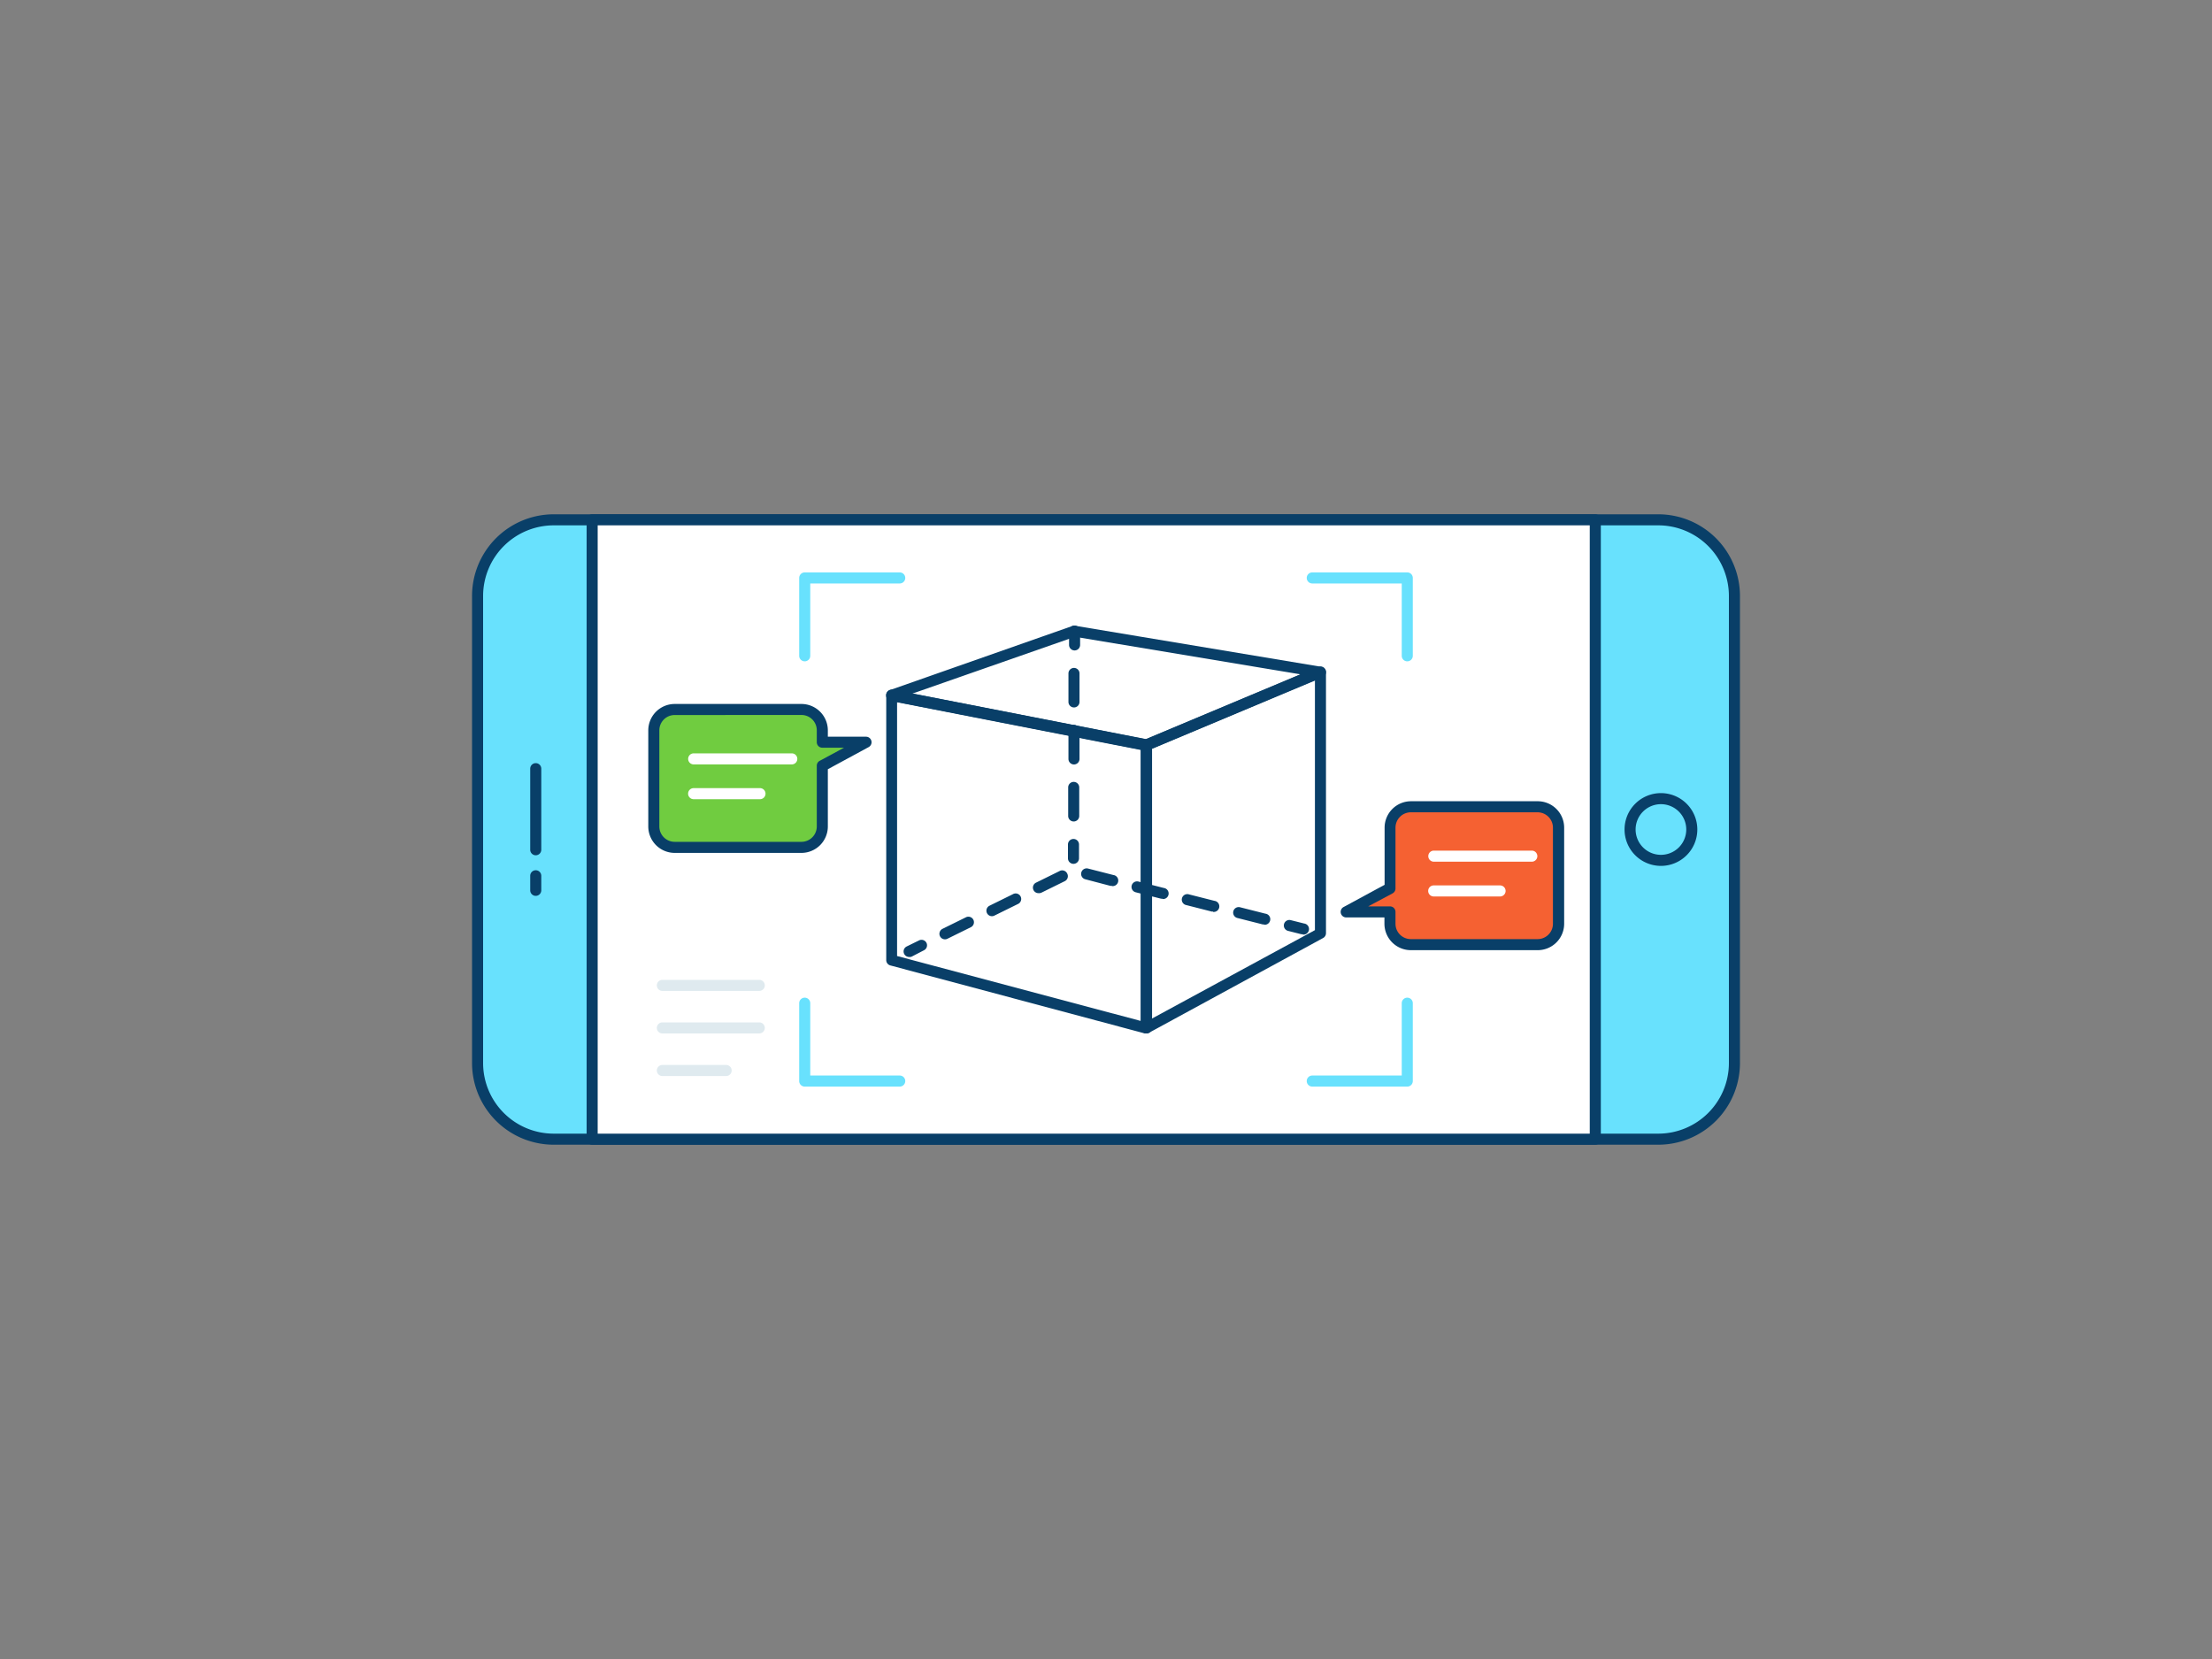 <svg xmlns="http://www.w3.org/2000/svg" viewBox="0 0 400 300"><rect x="0" y="0" width="400" height="300" fill="#808080" stroke="none"/><g id="_99_ar_outline" data-name="#99_ar_outline"><rect x="86.36" y="93.98" width="227.28" height="112.04" rx="13.76" fill="#68e1fd"/><path d="M299.88,207H100.12a14.78,14.78,0,0,1-14.76-14.77v-84.5A14.78,14.78,0,0,1,100.12,93H299.88a14.78,14.78,0,0,1,14.76,14.77v84.5A14.78,14.78,0,0,1,299.88,207ZM100.12,95a12.78,12.78,0,0,0-12.76,12.77v84.5A12.78,12.78,0,0,0,100.12,205H299.88a12.78,12.78,0,0,0,12.76-12.77v-84.5A12.78,12.78,0,0,0,299.88,95Z" fill="#093f68"/><rect x="107.09" y="93.98" width="181.39" height="112.04" fill="#fff"/><path d="M288.48,207H107.08a1,1,0,0,1-1-1V94a1,1,0,0,1,1-1h181.4a1,1,0,0,1,1,1V206A1,1,0,0,1,288.48,207Zm-180.4-2h179.4V95H108.08Z" fill="#093f68"/><circle cx="300.35" cy="150" r="5.58" fill="#68e1fd"/><path d="M300.35,156.58a6.58,6.58,0,1,1,6.58-6.58A6.58,6.58,0,0,1,300.35,156.58Zm0-11.16a4.58,4.58,0,1,0,4.58,4.58A4.58,4.58,0,0,0,300.35,145.42Z" fill="#093f68"/><path d="M96.88,154.66a1,1,0,0,1-1-1V139a1,1,0,0,1,2,0v14.65A1,1,0,0,1,96.88,154.66Z" fill="#093f68"/><path d="M96.88,162a1,1,0,0,1-1-1v-2.63a1,1,0,0,1,2,0V161A1,1,0,0,1,96.88,162Z" fill="#093f68"/><path d="M164.4,173.05a1,1,0,0,1-.9-.56,1,1,0,0,1,.46-1.34l2.24-1.1a1,1,0,0,1,1.34.46,1,1,0,0,1-.46,1.33L164.84,173A1,1,0,0,1,164.4,173.05Z" fill="#093f68"/><path d="M170.88,169.86a1,1,0,0,1-.9-.56,1,1,0,0,1,.46-1.34l4.24-2.09a1,1,0,0,1,.88,1.8l-4.24,2.09A1,1,0,0,1,170.88,169.86Zm57.7-2.7a1,1,0,0,1-.25,0L223.75,166a1,1,0,1,1,.49-1.94l4.58,1.16a1,1,0,0,1-.24,2Zm-49.22-1.48a1,1,0,0,1-.44-1.89l4.24-2.09a1,1,0,1,1,.88,1.79l-4.24,2.09A1,1,0,0,1,179.36,165.68Zm40-.84a1,1,0,0,1-.24,0l-4.59-1.17a1,1,0,1,1,.5-1.93l4.58,1.16a1,1,0,0,1-.25,2Zm-9.16-2.33a1.07,1.07,0,0,1-.25,0l-4.58-1.16a1,1,0,0,1,.49-1.94l4.58,1.16a1,1,0,0,1-.24,2Zm-22.4-1a1,1,0,0,1-.45-1.9l4.24-2.09A1,1,0,0,1,193,158a1,1,0,0,1-.45,1.34l-4.24,2.09A1,1,0,0,1,187.85,161.51Zm13.24-1.32a1,1,0,0,1-.25,0L196.26,159a1,1,0,0,1-.73-1.21,1,1,0,0,1,1.22-.73l4.58,1.17a1,1,0,0,1-.24,2Z" fill="#093f68"/><path d="M235.58,168.94l-.25,0-2.42-.61a1,1,0,0,1-.72-1.22,1,1,0,0,1,1.21-.72l2.43.61a1,1,0,0,1-.25,2Z" fill="#093f68"/><path d="M194.12,156.21h0a1,1,0,0,1-1-1v-2.5a1,1,0,0,1,1-1h0a1,1,0,0,1,1,1v2.5A1,1,0,0,1,194.12,156.21Z" fill="#093f68"/><path d="M194.16,148.55h0a1,1,0,0,1-1-1l0-5.16a1,1,0,0,1,1-1h0a1,1,0,0,1,1,1l0,5.16A1,1,0,0,1,194.16,148.55Zm.05-10.31h0a1,1,0,0,1-1-1l0-5.16a1,1,0,0,1,1-1h0a1,1,0,0,1,1,1l0,5.16A1,1,0,0,1,194.21,138.24Zm0-10.31h0a1,1,0,0,1-1-1l0-5.15a1,1,0,0,1,1-1,1,1,0,0,1,1,1l0,5.15A1,1,0,0,1,194.26,127.93Z" fill="#093f68"/><path d="M194.32,117.62h0a1,1,0,0,1-1-1v-2.5a1,1,0,0,1,1-1h0a1,1,0,0,1,1,1v2.5A1,1,0,0,1,194.32,117.62Z" fill="#093f68"/><path d="M207.29,186.88l-.26,0L161,174.58a1,1,0,0,1-.74-1V125.69a1,1,0,0,1,.37-.77,1,1,0,0,1,.83-.21l46.06,9a1,1,0,0,1,.81,1v51.16a1,1,0,0,1-.39.8A1,1,0,0,1,207.29,186.88Zm-45.07-14,44.07,11.74v-49l-44.07-8.63Z" fill="#093f68"/><path d="M207.29,135.72l-.19,0-46.07-9a1,1,0,0,1-.14-1.92L194,113.17a1,1,0,0,1,.49,0l44.45,7.41a1,1,0,0,1,.22,1.91l-31.48,13.19A1,1,0,0,1,207.29,135.72ZM165,125.42l42.16,8.26,28-11.74-40.78-6.79Z" fill="#093f68"/><path d="M207.29,186.88a1,1,0,0,1-.51-.14,1,1,0,0,1-.49-.86V134.72a1,1,0,0,1,.62-.92l31.48-13.2a1,1,0,0,1,1.39.93v47.22a1,1,0,0,1-.53.88l-31.48,17.13A1,1,0,0,1,207.29,186.88Zm1-51.49V184.2l29.49-16V123Z" fill="#093f68"/><path d="M145.52,119.59a1,1,0,0,1-1-1V104.51a1,1,0,0,1,1-1H162.7a1,1,0,0,1,0,2H146.52v13.08A1,1,0,0,1,145.52,119.59Z" fill="#68e1fd"/><path d="M254.48,119.59a1,1,0,0,1-1-1V105.51H237.3a1,1,0,0,1,0-2h17.18a1,1,0,0,1,1,1v14.08A1,1,0,0,1,254.48,119.59Z" fill="#68e1fd"/><path d="M162.7,196.49H145.52a1,1,0,0,1-1-1V181.41a1,1,0,0,1,2,0v13.08H162.7a1,1,0,0,1,0,2Z" fill="#68e1fd"/><path d="M254.48,196.49H237.3a1,1,0,0,1,0-2h16.18V181.41a1,1,0,0,1,2,0v14.08A1,1,0,0,1,254.48,196.49Z" fill="#68e1fd"/><path d="M156.62,134.22h-7.91v-2.15a3.77,3.77,0,0,0-3.77-3.77H122a3.77,3.77,0,0,0-3.77,3.77v17.39a3.77,3.77,0,0,0,3.77,3.77h22.93a3.77,3.77,0,0,0,3.77-3.77v-11Z" fill="#70cc40"/><path d="M144.94,154.23H122a4.78,4.78,0,0,1-4.77-4.77V132.07A4.78,4.78,0,0,1,122,127.3h22.93a4.78,4.78,0,0,1,4.77,4.77v1.15h6.91a1,1,0,0,1,.47,1.88l-7.38,4v10.39A4.78,4.78,0,0,1,144.94,154.23ZM122,129.3a2.77,2.77,0,0,0-2.77,2.77v17.39a2.78,2.78,0,0,0,2.77,2.77h22.93a2.78,2.78,0,0,0,2.77-2.77v-11a1,1,0,0,1,.53-.88l4.4-2.37h-3.93a1,1,0,0,1-1-1v-2.15a2.77,2.77,0,0,0-2.77-2.77Z" fill="#093f68"/><path d="M143.18,138.23H125.44a1,1,0,1,1,0-2h17.74a1,1,0,0,1,0,2Z" fill="#fff"/><path d="M137.43,144.52h-12a1,1,0,0,1,0-2h12a1,1,0,0,1,0,2Z" fill="#fff"/><path d="M243.44,164.9h7.91v2.15a3.77,3.77,0,0,0,3.77,3.77h22.93a3.77,3.77,0,0,0,3.77-3.77V149.66a3.77,3.77,0,0,0-3.77-3.77H255.12a3.77,3.77,0,0,0-3.77,3.77v11Z" fill="#f56132"/><path d="M278.05,171.82H255.12a4.78,4.78,0,0,1-4.77-4.77V165.9h-6.91A1,1,0,0,1,243,164l7.38-4V149.67a4.78,4.78,0,0,1,4.77-4.78h22.93a4.78,4.78,0,0,1,4.77,4.78v17.38A4.78,4.78,0,0,1,278.05,171.82Zm-30.63-7.92h3.93a1,1,0,0,1,1,1v2.15a2.77,2.77,0,0,0,2.77,2.77h22.93a2.77,2.77,0,0,0,2.77-2.77V149.67a2.78,2.78,0,0,0-2.77-2.78H255.12a2.78,2.78,0,0,0-2.77,2.78v11a1,1,0,0,1-.53.88Z" fill="#093f68"/><path d="M277,155.82H259.28a1,1,0,0,1,0-2H277a1,1,0,0,1,0,2Z" fill="#fff"/><path d="M271.26,162.11h-12a1,1,0,0,1,0-2h12a1,1,0,0,1,0,2Z" fill="#fff"/><path d="M137.3,179.19H119.78a1,1,0,0,1,0-2H137.3a1,1,0,0,1,0,2Z" fill="#dfeaef"/><path d="M137.3,186.88H119.78a1,1,0,1,1,0-2H137.3a1,1,0,0,1,0,2Z" fill="#dfeaef"/><path d="M131.31,194.58H119.78a1,1,0,0,1,0-2h11.53a1,1,0,0,1,0,2Z" fill="#dfeaef"/></g></svg>